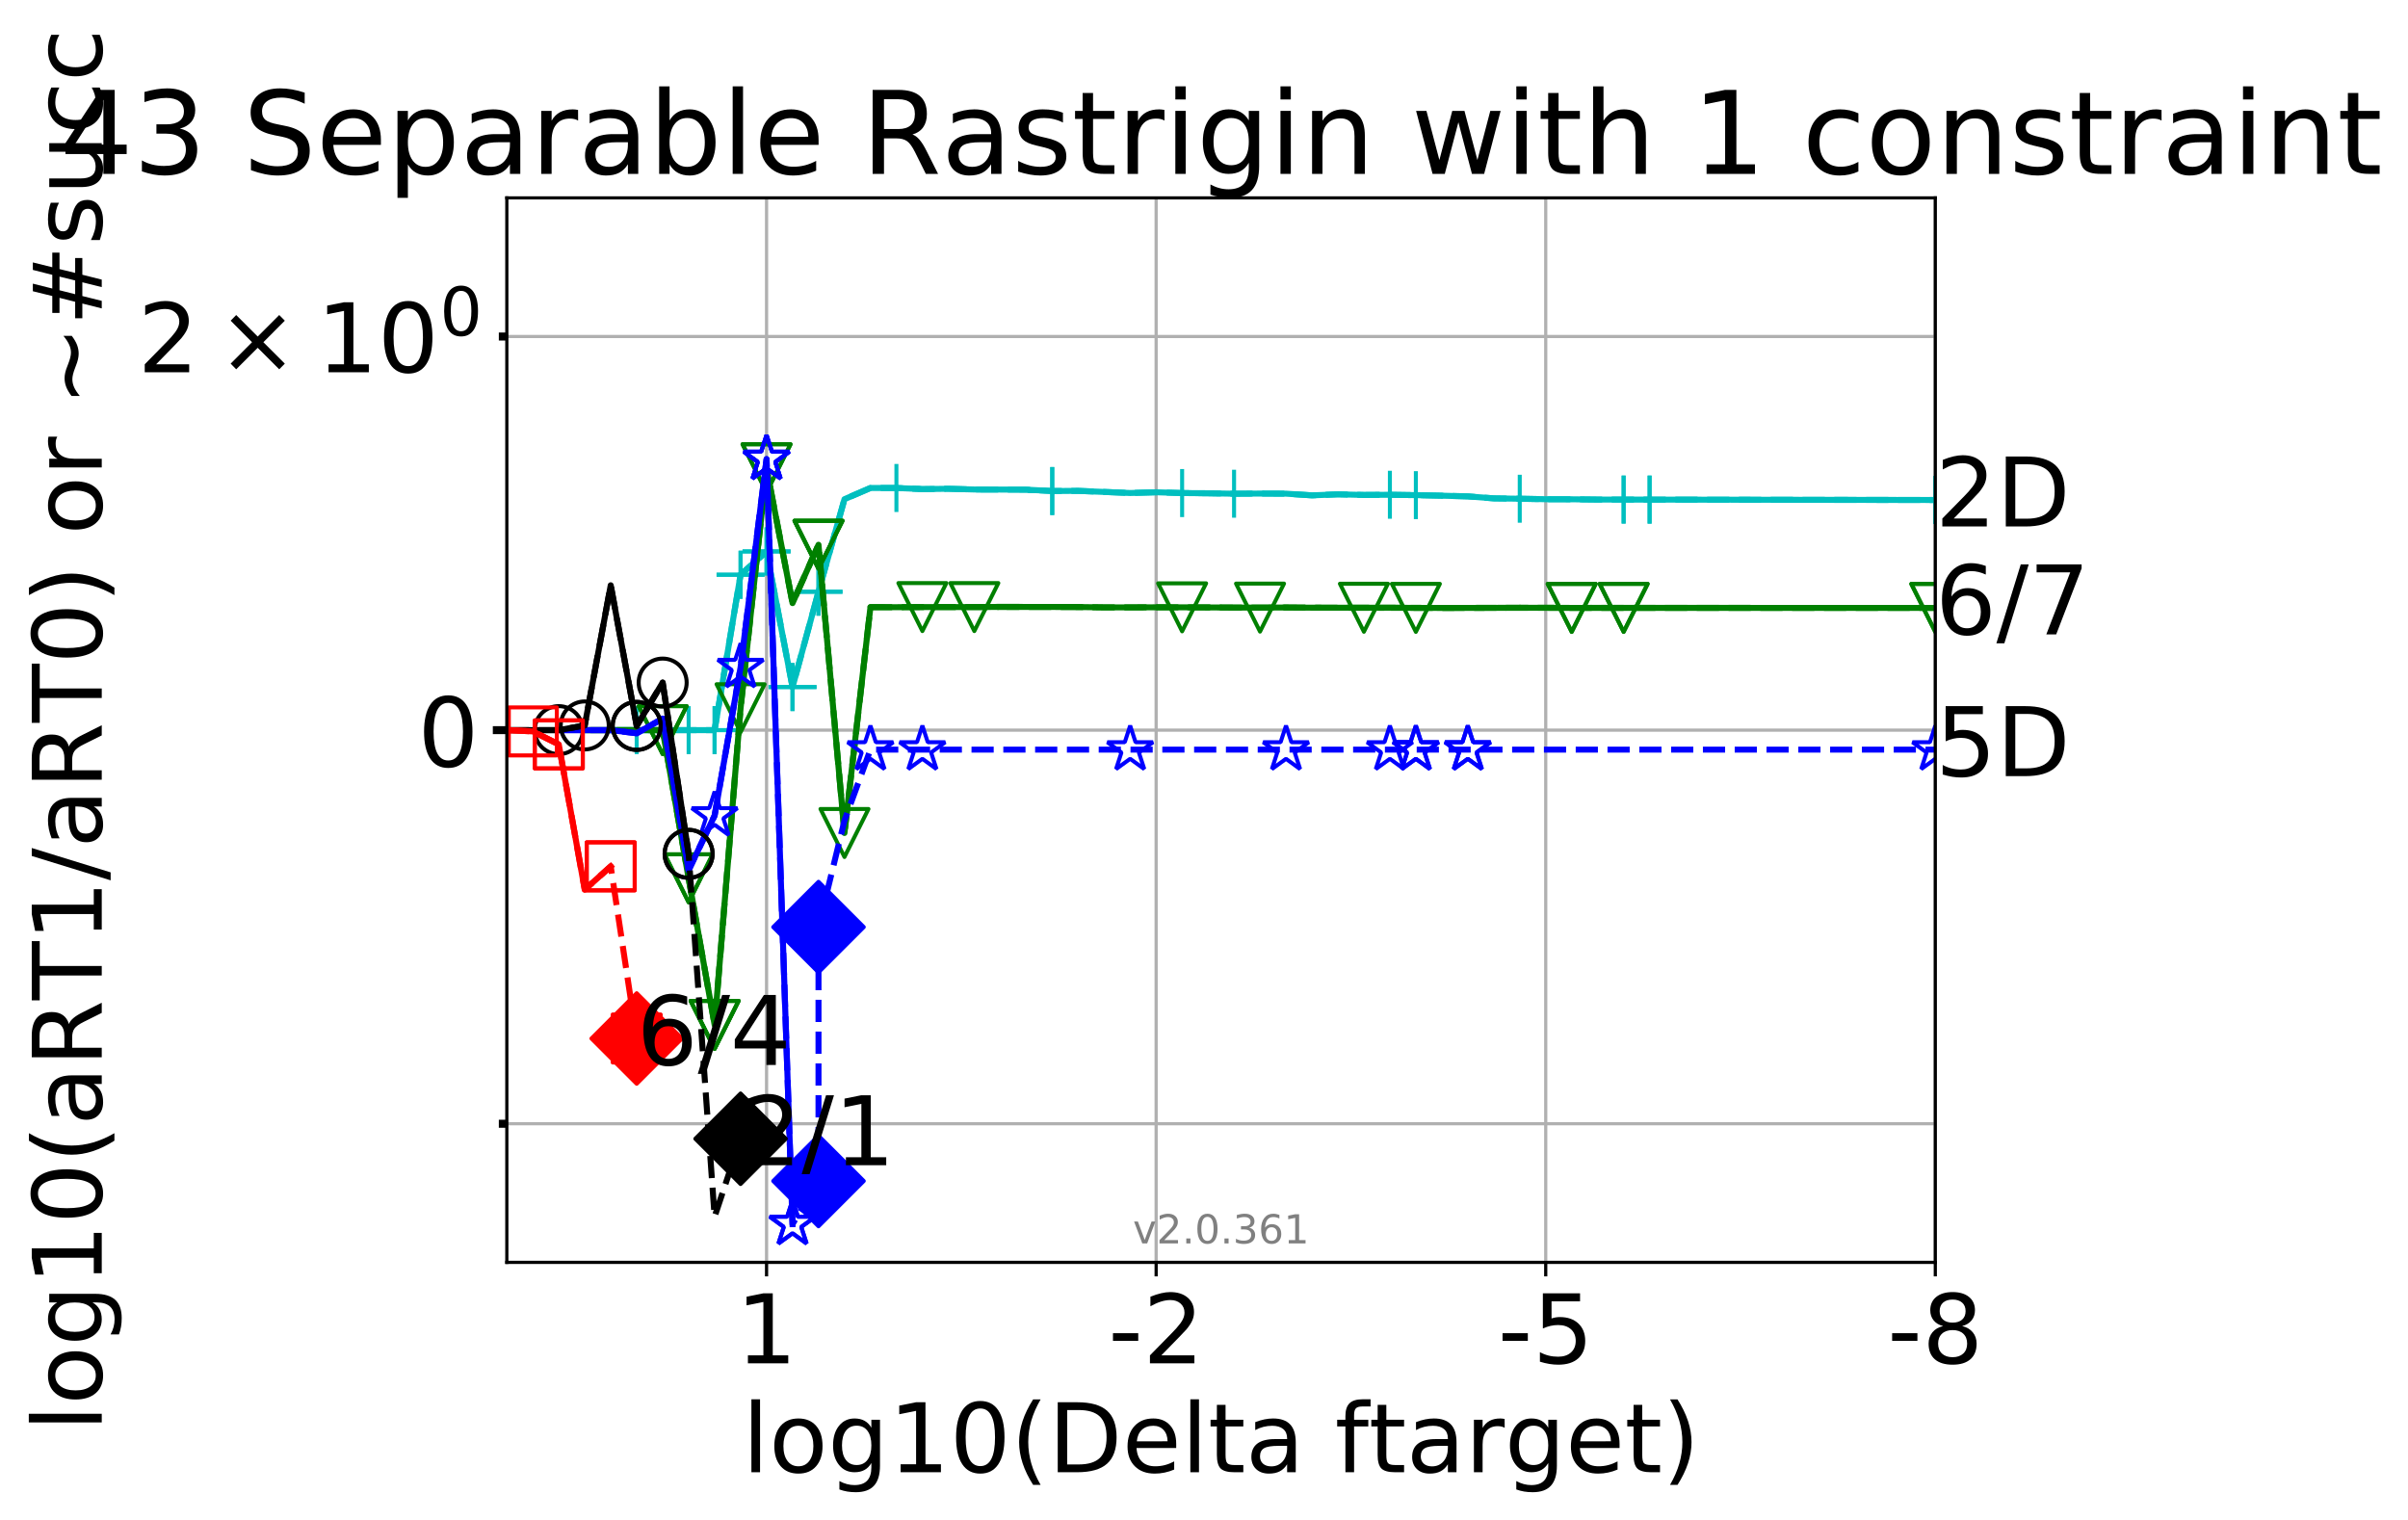 <?xml version="1.0" encoding="utf-8" standalone="no"?>
<!DOCTYPE svg PUBLIC "-//W3C//DTD SVG 1.1//EN"
  "http://www.w3.org/Graphics/SVG/1.1/DTD/svg11.dtd">
<!-- Created with matplotlib (http://matplotlib.org/) -->
<svg height="380pt" version="1.1" viewBox="0 0 602 380" width="602pt" xmlns="http://www.w3.org/2000/svg" xmlns:xlink="http://www.w3.org/1999/xlink">
 <defs>
  <style type="text/css">
*{stroke-linecap:butt;stroke-linejoin:round;}
  </style>
 </defs>
 <g id="figure_1">
  <g id="patch_1">
   <path d="M 0 380.235 
L 602.778 380.235 
L 602.778 0 
L 0 0 
z
" style="fill:#ffffff;"/>
  </g>
  <g id="axes_1">
   <g id="patch_2">
    <path d="M 126.707 315.58 
L 483.827 315.58 
L 483.827 49.468 
L 126.707 49.468 
z
" style="fill:#ffffff;"/>
   </g>
   <g id="matplotlib.axis_1">
    <g id="xtick_1">
     <g id="line2d_1">
      <path clip-path="url(#pdf2d9a108b)" d="M 483.827 315.58 
L 483.827 49.468 
" style="fill:none;stroke:#b0b0b0;stroke-linecap:square;stroke-width:0.8;"/>
     </g>
     <g id="line2d_2">
      <defs>
       <path d="M 0 0 
L 0 3.5 
" id="m55263e3aac" style="stroke:#000000;stroke-width:0.8;"/>
      </defs>
      <g>
       <use style="stroke:#000000;stroke-width:0.8;" x="483.827" xlink:href="#m55263e3aac" y="315.58"/>
      </g>
     </g>
     <g id="text_1">
      <!-- -8 -->
      <defs>
       <path d="M 4.891 31.391 
L 31.203 31.391 
L 31.203 23.391 
L 4.891 23.391 
z
" id="DejaVuSans-2d"/>
       <path d="M 31.781 34.625 
Q 24.75 34.625 20.719 30.859 
Q 16.703 27.094 16.703 20.516 
Q 16.703 13.922 20.719 10.156 
Q 24.75 6.391 31.781 6.391 
Q 38.812 6.391 42.859 10.172 
Q 46.922 13.969 46.922 20.516 
Q 46.922 27.094 42.891 30.859 
Q 38.875 34.625 31.781 34.625 
z
M 21.922 38.812 
Q 15.578 40.375 12.031 44.719 
Q 8.5 49.078 8.5 55.328 
Q 8.5 64.062 14.719 69.141 
Q 20.953 74.219 31.781 74.219 
Q 42.672 74.219 48.875 69.141 
Q 55.078 64.062 55.078 55.328 
Q 55.078 49.078 51.531 44.719 
Q 48 40.375 41.703 38.812 
Q 48.828 37.156 52.797 32.312 
Q 56.781 27.484 56.781 20.516 
Q 56.781 9.906 50.312 4.234 
Q 43.844 -1.422 31.781 -1.422 
Q 19.734 -1.422 13.25 4.234 
Q 6.781 9.906 6.781 20.516 
Q 6.781 27.484 10.781 32.312 
Q 14.797 37.156 21.922 38.812 
z
M 18.312 54.391 
Q 18.312 48.734 21.844 45.562 
Q 25.391 42.391 31.781 42.391 
Q 38.141 42.391 41.719 45.562 
Q 45.312 48.734 45.312 54.391 
Q 45.312 60.062 41.719 63.234 
Q 38.141 66.406 31.781 66.406 
Q 25.391 66.406 21.844 63.234 
Q 18.312 60.062 18.312 54.391 
z
" id="DejaVuSans-38"/>
      </defs>
      <g transform="translate(471.863 340.816)scale(0.24 -0.24)">
       <use xlink:href="#DejaVuSans-2d"/>
       <use x="36.084" xlink:href="#DejaVuSans-38"/>
      </g>
     </g>
    </g>
    <g id="xtick_2">
     <g id="line2d_3">
      <path clip-path="url(#pdf2d9a108b)" d="M 386.431 315.58 
L 386.431 49.468 
" style="fill:none;stroke:#b0b0b0;stroke-linecap:square;stroke-width:0.8;"/>
     </g>
     <g id="line2d_4">
      <g>
       <use style="stroke:#000000;stroke-width:0.8;" x="386.431" xlink:href="#m55263e3aac" y="315.58"/>
      </g>
     </g>
     <g id="text_2">
      <!-- -5 -->
      <defs>
       <path d="M 10.797 72.906 
L 49.516 72.906 
L 49.516 64.594 
L 19.828 64.594 
L 19.828 46.734 
Q 21.969 47.469 24.109 47.828 
Q 26.266 48.188 28.422 48.188 
Q 40.625 48.188 47.75 41.5 
Q 54.891 34.812 54.891 23.391 
Q 54.891 11.625 47.562 5.094 
Q 40.234 -1.422 26.906 -1.422 
Q 22.312 -1.422 17.547 -0.641 
Q 12.797 0.141 7.719 1.703 
L 7.719 11.625 
Q 12.109 9.234 16.797 8.062 
Q 21.484 6.891 26.703 6.891 
Q 35.156 6.891 40.078 11.328 
Q 45.016 15.766 45.016 23.391 
Q 45.016 31 40.078 35.438 
Q 35.156 39.891 26.703 39.891 
Q 22.75 39.891 18.812 39.016 
Q 14.891 38.141 10.797 36.281 
z
" id="DejaVuSans-35"/>
      </defs>
      <g transform="translate(374.467 340.816)scale(0.24 -0.24)">
       <use xlink:href="#DejaVuSans-2d"/>
       <use x="36.084" xlink:href="#DejaVuSans-35"/>
      </g>
     </g>
    </g>
    <g id="xtick_3">
     <g id="line2d_5">
      <path clip-path="url(#pdf2d9a108b)" d="M 289.035 315.58 
L 289.035 49.468 
" style="fill:none;stroke:#b0b0b0;stroke-linecap:square;stroke-width:0.8;"/>
     </g>
     <g id="line2d_6">
      <g>
       <use style="stroke:#000000;stroke-width:0.8;" x="289.035" xlink:href="#m55263e3aac" y="315.58"/>
      </g>
     </g>
     <g id="text_3">
      <!-- -2 -->
      <defs>
       <path d="M 19.188 8.297 
L 53.609 8.297 
L 53.609 0 
L 7.328 0 
L 7.328 8.297 
Q 12.938 14.109 22.625 23.891 
Q 32.328 33.688 34.812 36.531 
Q 39.547 41.844 41.422 45.531 
Q 43.312 49.219 43.312 52.781 
Q 43.312 58.594 39.234 62.25 
Q 35.156 65.922 28.609 65.922 
Q 23.969 65.922 18.812 64.312 
Q 13.672 62.703 7.812 59.422 
L 7.812 69.391 
Q 13.766 71.781 18.938 73 
Q 24.125 74.219 28.422 74.219 
Q 39.75 74.219 46.484 68.547 
Q 53.219 62.891 53.219 53.422 
Q 53.219 48.922 51.531 44.891 
Q 49.859 40.875 45.406 35.406 
Q 44.188 33.984 37.641 27.219 
Q 31.109 20.453 19.188 8.297 
z
" id="DejaVuSans-32"/>
      </defs>
      <g transform="translate(277.07 340.816)scale(0.24 -0.24)">
       <use xlink:href="#DejaVuSans-2d"/>
       <use x="36.084" xlink:href="#DejaVuSans-32"/>
      </g>
     </g>
    </g>
    <g id="xtick_4">
     <g id="line2d_7">
      <path clip-path="url(#pdf2d9a108b)" d="M 191.638 315.58 
L 191.638 49.468 
" style="fill:none;stroke:#b0b0b0;stroke-linecap:square;stroke-width:0.8;"/>
     </g>
     <g id="line2d_8">
      <g>
       <use style="stroke:#000000;stroke-width:0.8;" x="191.638" xlink:href="#m55263e3aac" y="315.58"/>
      </g>
     </g>
     <g id="text_4">
      <!-- 1 -->
      <defs>
       <path d="M 12.406 8.297 
L 28.516 8.297 
L 28.516 63.922 
L 10.984 60.406 
L 10.984 69.391 
L 28.422 72.906 
L 38.281 72.906 
L 38.281 8.297 
L 54.391 8.297 
L 54.391 0 
L 12.406 0 
z
" id="DejaVuSans-31"/>
      </defs>
      <g transform="translate(184.003 340.816)scale(0.24 -0.24)">
       <use xlink:href="#DejaVuSans-31"/>
      </g>
     </g>
    </g>
    <g id="text_5">
     <!-- log10(Delta ftarget) -->
     <defs>
      <path d="M 9.422 75.984 
L 18.406 75.984 
L 18.406 0 
L 9.422 0 
z
" id="DejaVuSans-6c"/>
      <path d="M 30.609 48.391 
Q 23.391 48.391 19.188 42.75 
Q 14.984 37.109 14.984 27.297 
Q 14.984 17.484 19.156 11.844 
Q 23.344 6.203 30.609 6.203 
Q 37.797 6.203 41.984 11.859 
Q 46.188 17.531 46.188 27.297 
Q 46.188 37.016 41.984 42.703 
Q 37.797 48.391 30.609 48.391 
z
M 30.609 56 
Q 42.328 56 49.016 48.375 
Q 55.719 40.766 55.719 27.297 
Q 55.719 13.875 49.016 6.219 
Q 42.328 -1.422 30.609 -1.422 
Q 18.844 -1.422 12.172 6.219 
Q 5.516 13.875 5.516 27.297 
Q 5.516 40.766 12.172 48.375 
Q 18.844 56 30.609 56 
z
" id="DejaVuSans-6f"/>
      <path d="M 45.406 27.984 
Q 45.406 37.75 41.375 43.109 
Q 37.359 48.484 30.078 48.484 
Q 22.859 48.484 18.828 43.109 
Q 14.797 37.75 14.797 27.984 
Q 14.797 18.266 18.828 12.891 
Q 22.859 7.516 30.078 7.516 
Q 37.359 7.516 41.375 12.891 
Q 45.406 18.266 45.406 27.984 
z
M 54.391 6.781 
Q 54.391 -7.172 48.188 -13.984 
Q 42 -20.797 29.203 -20.797 
Q 24.469 -20.797 20.266 -20.094 
Q 16.062 -19.391 12.109 -17.922 
L 12.109 -9.188 
Q 16.062 -11.328 19.922 -12.344 
Q 23.781 -13.375 27.781 -13.375 
Q 36.625 -13.375 41.016 -8.766 
Q 45.406 -4.156 45.406 5.172 
L 45.406 9.625 
Q 42.625 4.781 38.281 2.391 
Q 33.938 0 27.875 0 
Q 17.828 0 11.672 7.656 
Q 5.516 15.328 5.516 27.984 
Q 5.516 40.672 11.672 48.328 
Q 17.828 56 27.875 56 
Q 33.938 56 38.281 53.609 
Q 42.625 51.219 45.406 46.391 
L 45.406 54.688 
L 54.391 54.688 
z
" id="DejaVuSans-67"/>
      <path d="M 31.781 66.406 
Q 24.172 66.406 20.328 58.906 
Q 16.5 51.422 16.5 36.375 
Q 16.5 21.391 20.328 13.891 
Q 24.172 6.391 31.781 6.391 
Q 39.453 6.391 43.281 13.891 
Q 47.125 21.391 47.125 36.375 
Q 47.125 51.422 43.281 58.906 
Q 39.453 66.406 31.781 66.406 
z
M 31.781 74.219 
Q 44.047 74.219 50.516 64.516 
Q 56.984 54.828 56.984 36.375 
Q 56.984 17.969 50.516 8.266 
Q 44.047 -1.422 31.781 -1.422 
Q 19.531 -1.422 13.062 8.266 
Q 6.594 17.969 6.594 36.375 
Q 6.594 54.828 13.062 64.516 
Q 19.531 74.219 31.781 74.219 
z
" id="DejaVuSans-30"/>
      <path d="M 31 75.875 
Q 24.469 64.656 21.281 53.656 
Q 18.109 42.672 18.109 31.391 
Q 18.109 20.125 21.312 9.062 
Q 24.516 -2 31 -13.188 
L 23.188 -13.188 
Q 15.875 -1.703 12.234 9.375 
Q 8.594 20.453 8.594 31.391 
Q 8.594 42.281 12.203 53.312 
Q 15.828 64.359 23.188 75.875 
z
" id="DejaVuSans-28"/>
      <path d="M 19.672 64.797 
L 19.672 8.109 
L 31.594 8.109 
Q 46.688 8.109 53.688 14.938 
Q 60.688 21.781 60.688 36.531 
Q 60.688 51.172 53.688 57.984 
Q 46.688 64.797 31.594 64.797 
z
M 9.812 72.906 
L 30.078 72.906 
Q 51.266 72.906 61.172 64.094 
Q 71.094 55.281 71.094 36.531 
Q 71.094 17.672 61.125 8.828 
Q 51.172 0 30.078 0 
L 9.812 0 
z
" id="DejaVuSans-44"/>
      <path d="M 56.203 29.594 
L 56.203 25.203 
L 14.891 25.203 
Q 15.484 15.922 20.484 11.062 
Q 25.484 6.203 34.422 6.203 
Q 39.594 6.203 44.453 7.469 
Q 49.312 8.734 54.109 11.281 
L 54.109 2.781 
Q 49.266 0.734 44.188 -0.344 
Q 39.109 -1.422 33.891 -1.422 
Q 20.797 -1.422 13.156 6.188 
Q 5.516 13.812 5.516 26.812 
Q 5.516 40.234 12.766 48.109 
Q 20.016 56 32.328 56 
Q 43.359 56 49.781 48.891 
Q 56.203 41.797 56.203 29.594 
z
M 47.219 32.234 
Q 47.125 39.594 43.094 43.984 
Q 39.062 48.391 32.422 48.391 
Q 24.906 48.391 20.391 44.141 
Q 15.875 39.891 15.188 32.172 
z
" id="DejaVuSans-65"/>
      <path d="M 18.312 70.219 
L 18.312 54.688 
L 36.812 54.688 
L 36.812 47.703 
L 18.312 47.703 
L 18.312 18.016 
Q 18.312 11.328 20.141 9.422 
Q 21.969 7.516 27.594 7.516 
L 36.812 7.516 
L 36.812 0 
L 27.594 0 
Q 17.188 0 13.234 3.875 
Q 9.281 7.766 9.281 18.016 
L 9.281 47.703 
L 2.688 47.703 
L 2.688 54.688 
L 9.281 54.688 
L 9.281 70.219 
z
" id="DejaVuSans-74"/>
      <path d="M 34.281 27.484 
Q 23.391 27.484 19.188 25 
Q 14.984 22.516 14.984 16.5 
Q 14.984 11.719 18.141 8.906 
Q 21.297 6.109 26.703 6.109 
Q 34.188 6.109 38.703 11.406 
Q 43.219 16.703 43.219 25.484 
L 43.219 27.484 
z
M 52.203 31.203 
L 52.203 0 
L 43.219 0 
L 43.219 8.297 
Q 40.141 3.328 35.547 0.953 
Q 30.953 -1.422 24.312 -1.422 
Q 15.922 -1.422 10.953 3.297 
Q 6 8.016 6 15.922 
Q 6 25.141 12.172 29.828 
Q 18.359 34.516 30.609 34.516 
L 43.219 34.516 
L 43.219 35.406 
Q 43.219 41.609 39.141 45 
Q 35.062 48.391 27.688 48.391 
Q 23 48.391 18.547 47.266 
Q 14.109 46.141 10.016 43.891 
L 10.016 52.203 
Q 14.938 54.109 19.578 55.047 
Q 24.219 56 28.609 56 
Q 40.484 56 46.344 49.844 
Q 52.203 43.703 52.203 31.203 
z
" id="DejaVuSans-61"/>
      <path id="DejaVuSans-20"/>
      <path d="M 37.109 75.984 
L 37.109 68.5 
L 28.516 68.5 
Q 23.688 68.5 21.797 66.547 
Q 19.922 64.594 19.922 59.516 
L 19.922 54.688 
L 34.719 54.688 
L 34.719 47.703 
L 19.922 47.703 
L 19.922 0 
L 10.891 0 
L 10.891 47.703 
L 2.297 47.703 
L 2.297 54.688 
L 10.891 54.688 
L 10.891 58.5 
Q 10.891 67.625 15.141 71.797 
Q 19.391 75.984 28.609 75.984 
z
" id="DejaVuSans-66"/>
      <path d="M 41.109 46.297 
Q 39.594 47.172 37.812 47.578 
Q 36.031 48 33.891 48 
Q 26.266 48 22.188 43.047 
Q 18.109 38.094 18.109 28.812 
L 18.109 0 
L 9.078 0 
L 9.078 54.688 
L 18.109 54.688 
L 18.109 46.188 
Q 20.953 51.172 25.484 53.578 
Q 30.031 56 36.531 56 
Q 37.453 56 38.578 55.875 
Q 39.703 55.766 41.062 55.516 
z
" id="DejaVuSans-72"/>
      <path d="M 8.016 75.875 
L 15.828 75.875 
Q 23.141 64.359 26.781 53.312 
Q 30.422 42.281 30.422 31.391 
Q 30.422 20.453 26.781 9.375 
Q 23.141 -1.703 15.828 -13.188 
L 8.016 -13.188 
Q 14.5 -2 17.703 9.062 
Q 20.906 20.125 20.906 31.391 
Q 20.906 42.672 17.703 53.656 
Q 14.5 64.656 8.016 75.875 
z
" id="DejaVuSans-29"/>
     </defs>
     <g transform="translate(185.592 368.043)scale(0.24 -0.24)">
      <use xlink:href="#DejaVuSans-6c"/>
      <use x="27.783" xlink:href="#DejaVuSans-6f"/>
      <use x="88.965" xlink:href="#DejaVuSans-67"/>
      <use x="152.441" xlink:href="#DejaVuSans-31"/>
      <use x="216.064" xlink:href="#DejaVuSans-30"/>
      <use x="279.688" xlink:href="#DejaVuSans-28"/>
      <use x="318.701" xlink:href="#DejaVuSans-44"/>
      <use x="395.703" xlink:href="#DejaVuSans-65"/>
      <use x="457.227" xlink:href="#DejaVuSans-6c"/>
      <use x="485.01" xlink:href="#DejaVuSans-74"/>
      <use x="524.219" xlink:href="#DejaVuSans-61"/>
      <use x="585.498" xlink:href="#DejaVuSans-20"/>
      <use x="617.285" xlink:href="#DejaVuSans-66"/>
      <use x="652.475" xlink:href="#DejaVuSans-74"/>
      <use x="691.684" xlink:href="#DejaVuSans-61"/>
      <use x="752.963" xlink:href="#DejaVuSans-72"/>
      <use x="794.061" xlink:href="#DejaVuSans-67"/>
      <use x="857.537" xlink:href="#DejaVuSans-65"/>
      <use x="919.061" xlink:href="#DejaVuSans-74"/>
      <use x="958.27" xlink:href="#DejaVuSans-29"/>
     </g>
    </g>
   </g>
   <g id="matplotlib.axis_2">
    <g id="ytick_1">
     <g id="line2d_9">
      <path clip-path="url(#pdf2d9a108b)" d="M 126.707 182.524 
L 483.827 182.524 
" style="fill:none;stroke:#b0b0b0;stroke-linecap:square;stroke-width:0.8;"/>
     </g>
     <g id="line2d_10">
      <defs>
       <path d="M 0 0 
L -3.5 0 
" id="me6d4f11879" style="stroke:#000000;stroke-width:2;"/>
      </defs>
      <g>
       <use style="stroke:#000000;stroke-width:2;" x="126.707" xlink:href="#me6d4f11879" y="182.524"/>
      </g>
     </g>
     <g id="text_6">
      <!-- 0 -->
      <g transform="translate(104.438 191.642)scale(0.24 -0.24)">
       <use xlink:href="#DejaVuSans-30"/>
      </g>
     </g>
    </g>
    <g id="ytick_2">
     <g id="line2d_11">
      <path clip-path="url(#pdf2d9a108b)" d="M 126.707 280.922 
L 483.827 280.922 
" style="fill:none;stroke:#b0b0b0;stroke-linecap:square;stroke-width:0.8;"/>
     </g>
     <g id="line2d_12">
      <defs>
       <path d="M 0 0 
L -2 0 
" id="meb1716fc1d" style="stroke:#000000;stroke-width:2;"/>
      </defs>
      <g>
       <use style="stroke:#000000;stroke-width:2;" x="126.707" xlink:href="#meb1716fc1d" y="280.922"/>
      </g>
     </g>
    </g>
    <g id="ytick_3">
     <g id="line2d_13">
      <path clip-path="url(#pdf2d9a108b)" d="M 126.707 84.125 
L 483.827 84.125 
" style="fill:none;stroke:#b0b0b0;stroke-linecap:square;stroke-width:0.8;"/>
     </g>
     <g id="line2d_14">
      <g>
       <use style="stroke:#000000;stroke-width:2;" x="126.707" xlink:href="#meb1716fc1d" y="84.125"/>
      </g>
     </g>
     <g id="text_7">
      <!-- $\mathdefault{2\times10^{0}}$ -->
      <defs>
       <path d="M 70.125 53.719 
L 47.797 31.297 
L 70.125 8.984 
L 64.312 3.078 
L 41.891 25.484 
L 19.484 3.078 
L 13.719 8.984 
L 35.984 31.297 
L 13.719 53.719 
L 19.484 59.625 
L 41.891 37.203 
L 64.312 59.625 
z
" id="DejaVuSans-d7"/>
      </defs>
      <g transform="translate(34.428 93.244)scale(0.24 -0.24)">
       <use transform="translate(0 0.766)" xlink:href="#DejaVuSans-32"/>
       <use transform="translate(83.105 0.766)" xlink:href="#DejaVuSans-d7"/>
       <use transform="translate(186.377 0.766)" xlink:href="#DejaVuSans-31"/>
       <use transform="translate(250 0.766)" xlink:href="#DejaVuSans-30"/>
       <use transform="translate(314.58 39.047)scale(0.7)" xlink:href="#DejaVuSans-30"/>
      </g>
     </g>
    </g>
    <g id="text_8">
     <!-- log10(aRT1/aRT0) or ~#succ -->
     <defs>
      <path d="M 44.391 34.188 
Q 47.562 33.109 50.562 29.594 
Q 53.562 26.078 56.594 19.922 
L 66.609 0 
L 56 0 
L 46.688 18.703 
Q 43.062 26.031 39.672 28.422 
Q 36.281 30.812 30.422 30.812 
L 19.672 30.812 
L 19.672 0 
L 9.812 0 
L 9.812 72.906 
L 32.078 72.906 
Q 44.578 72.906 50.734 67.672 
Q 56.891 62.453 56.891 51.906 
Q 56.891 45.016 53.688 40.469 
Q 50.484 35.938 44.391 34.188 
z
M 19.672 64.797 
L 19.672 38.922 
L 32.078 38.922 
Q 39.203 38.922 42.844 42.219 
Q 46.484 45.516 46.484 51.906 
Q 46.484 58.297 42.844 61.547 
Q 39.203 64.797 32.078 64.797 
z
" id="DejaVuSans-52"/>
      <path d="M -0.297 72.906 
L 61.375 72.906 
L 61.375 64.594 
L 35.5 64.594 
L 35.5 0 
L 25.594 0 
L 25.594 64.594 
L -0.297 64.594 
z
" id="DejaVuSans-54"/>
      <path d="M 25.391 72.906 
L 33.688 72.906 
L 8.297 -9.281 
L 0 -9.281 
z
" id="DejaVuSans-2f"/>
      <path d="M 73.188 39.891 
L 73.188 31.203 
Q 68.062 27.344 63.688 25.688 
Q 59.328 24.031 54.594 24.031 
Q 49.219 24.031 42.094 26.906 
Q 41.547 27.094 41.312 27.203 
Q 40.969 27.344 40.234 27.594 
Q 32.672 30.609 28.078 30.609 
Q 23.781 30.609 19.578 28.734 
Q 15.375 26.859 10.594 22.797 
L 10.594 31.5 
Q 15.719 35.359 20.094 37.031 
Q 24.469 38.719 29.203 38.719 
Q 34.578 38.719 41.75 35.797 
Q 42.234 35.594 42.484 35.5 
Q 42.875 35.359 43.562 35.109 
Q 51.125 32.078 55.719 32.078 
Q 59.906 32.078 64.031 33.938 
Q 68.172 35.797 73.188 39.891 
z
" id="DejaVuSans-7e"/>
      <path d="M 51.125 44 
L 36.922 44 
L 32.812 27.688 
L 47.125 27.688 
z
M 43.797 71.781 
L 38.719 51.516 
L 52.984 51.516 
L 58.109 71.781 
L 65.922 71.781 
L 60.891 51.516 
L 76.125 51.516 
L 76.125 44 
L 58.984 44 
L 54.984 27.688 
L 70.516 27.688 
L 70.516 20.219 
L 53.078 20.219 
L 48 0 
L 40.188 0 
L 45.219 20.219 
L 30.906 20.219 
L 25.875 0 
L 18.016 0 
L 23.094 20.219 
L 7.719 20.219 
L 7.719 27.688 
L 24.906 27.688 
L 29 44 
L 13.281 44 
L 13.281 51.516 
L 30.906 51.516 
L 35.891 71.781 
z
" id="DejaVuSans-23"/>
      <path d="M 44.281 53.078 
L 44.281 44.578 
Q 40.484 46.531 36.375 47.5 
Q 32.281 48.484 27.875 48.484 
Q 21.188 48.484 17.844 46.438 
Q 14.5 44.391 14.5 40.281 
Q 14.5 37.156 16.891 35.375 
Q 19.281 33.594 26.516 31.984 
L 29.594 31.297 
Q 39.156 29.25 43.188 25.516 
Q 47.219 21.781 47.219 15.094 
Q 47.219 7.469 41.188 3.016 
Q 35.156 -1.422 24.609 -1.422 
Q 20.219 -1.422 15.453 -0.562 
Q 10.688 0.297 5.422 2 
L 5.422 11.281 
Q 10.406 8.688 15.234 7.391 
Q 20.062 6.109 24.812 6.109 
Q 31.156 6.109 34.562 8.281 
Q 37.984 10.453 37.984 14.406 
Q 37.984 18.062 35.516 20.016 
Q 33.062 21.969 24.703 23.781 
L 21.578 24.516 
Q 13.234 26.266 9.516 29.906 
Q 5.812 33.547 5.812 39.891 
Q 5.812 47.609 11.281 51.797 
Q 16.75 56 26.812 56 
Q 31.781 56 36.172 55.266 
Q 40.578 54.547 44.281 53.078 
z
" id="DejaVuSans-73"/>
      <path d="M 8.5 21.578 
L 8.5 54.688 
L 17.484 54.688 
L 17.484 21.922 
Q 17.484 14.156 20.5 10.266 
Q 23.531 6.391 29.594 6.391 
Q 36.859 6.391 41.078 11.031 
Q 45.312 15.672 45.312 23.688 
L 45.312 54.688 
L 54.297 54.688 
L 54.297 0 
L 45.312 0 
L 45.312 8.406 
Q 42.047 3.422 37.719 1 
Q 33.406 -1.422 27.688 -1.422 
Q 18.266 -1.422 13.375 4.438 
Q 8.5 10.297 8.5 21.578 
z
M 31.109 56 
z
" id="DejaVuSans-75"/>
      <path d="M 48.781 52.594 
L 48.781 44.188 
Q 44.969 46.297 41.141 47.344 
Q 37.312 48.391 33.406 48.391 
Q 24.656 48.391 19.812 42.844 
Q 14.984 37.312 14.984 27.297 
Q 14.984 17.281 19.812 11.734 
Q 24.656 6.203 33.406 6.203 
Q 37.312 6.203 41.141 7.25 
Q 44.969 8.297 48.781 10.406 
L 48.781 2.094 
Q 45.016 0.344 40.984 -0.531 
Q 36.969 -1.422 32.422 -1.422 
Q 20.062 -1.422 12.781 6.344 
Q 5.516 14.109 5.516 27.297 
Q 5.516 40.672 12.859 48.328 
Q 20.219 56 33.016 56 
Q 37.156 56 41.109 55.141 
Q 45.062 54.297 48.781 52.594 
z
" id="DejaVuSans-63"/>
     </defs>
     <g transform="translate(25.436 357.848)rotate(-90)scale(0.24 -0.24)">
      <use xlink:href="#DejaVuSans-6c"/>
      <use x="27.783" xlink:href="#DejaVuSans-6f"/>
      <use x="88.965" xlink:href="#DejaVuSans-67"/>
      <use x="152.441" xlink:href="#DejaVuSans-31"/>
      <use x="216.064" xlink:href="#DejaVuSans-30"/>
      <use x="279.688" xlink:href="#DejaVuSans-28"/>
      <use x="318.701" xlink:href="#DejaVuSans-61"/>
      <use x="379.98" xlink:href="#DejaVuSans-52"/>
      <use x="449.354" xlink:href="#DejaVuSans-54"/>
      <use x="510.438" xlink:href="#DejaVuSans-31"/>
      <use x="574.061" xlink:href="#DejaVuSans-2f"/>
      <use x="607.752" xlink:href="#DejaVuSans-61"/>
      <use x="669.031" xlink:href="#DejaVuSans-52"/>
      <use x="738.404" xlink:href="#DejaVuSans-54"/>
      <use x="799.488" xlink:href="#DejaVuSans-30"/>
      <use x="863.111" xlink:href="#DejaVuSans-29"/>
      <use x="902.125" xlink:href="#DejaVuSans-20"/>
      <use x="933.912" xlink:href="#DejaVuSans-6f"/>
      <use x="995.094" xlink:href="#DejaVuSans-72"/>
      <use x="1036.207" xlink:href="#DejaVuSans-20"/>
      <use x="1067.994" xlink:href="#DejaVuSans-7e"/>
      <use x="1151.783" xlink:href="#DejaVuSans-23"/>
      <use x="1235.572" xlink:href="#DejaVuSans-73"/>
      <use x="1287.672" xlink:href="#DejaVuSans-75"/>
      <use x="1351.051" xlink:href="#DejaVuSans-63"/>
      <use x="1406.031" xlink:href="#DejaVuSans-63"/>
     </g>
    </g>
   </g>
   <g id="line2d_15">
    <path clip-path="url(#pdf2d9a108b)" d="M 152.68 182.524 
L 159.173 182.524 
L 165.666 182.524 
L 172.159 182.524 
L 178.652 182.524 
L 185.145 143.681 
L 191.638 137.853 
L 198.131 171.755 
L 204.625 147.927 
L 211.118 124.794 
L 217.611 121.991 
L 224.104 121.987 
L 230.597 122.275 
L 237.09 122.186 
L 243.583 122.366 
L 256.569 122.409 
L 263.062 122.749 
L 269.555 122.711 
L 276.049 122.979 
L 282.542 123.244 
L 289.035 123.062 
L 295.528 123.255 
L 302.021 123.316 
L 308.514 123.424 
L 315.007 123.385 
L 321.5 123.412 
L 327.993 123.834 
L 334.486 123.576 
L 340.979 123.73 
L 347.473 123.685 
L 353.966 123.78 
L 360.459 123.917 
L 366.952 124.088 
L 373.445 124.587 
L 379.938 124.675 
L 386.431 124.798 
L 392.924 124.815 
L 399.417 124.886 
L 405.91 124.891 
L 412.404 124.897 
L 483.827 124.991 
" style="fill:none;stroke:#00bfbf;stroke-dasharray:5.55,2.4;stroke-dashoffset:0;stroke-width:1.5;"/>
   </g>
   <g id="line2d_16">
    <defs>
     <path d="M -6 0 
L 6 0 
M 0 6 
L 0 -6 
" id="m6ae98a8d31" style="stroke:#00bfbf;"/>
    </defs>
    <g clip-path="url(#pdf2d9a108b)">
     <use style="fill:none;stroke:#00bfbf;" x="172.159" xlink:href="#m6ae98a8d31" y="182.524"/>
     <use style="fill:none;stroke:#00bfbf;" x="178.652" xlink:href="#m6ae98a8d31" y="182.524"/>
     <use style="fill:none;stroke:#00bfbf;" x="185.145" xlink:href="#m6ae98a8d31" y="143.681"/>
     <use style="fill:none;stroke:#00bfbf;" x="191.638" xlink:href="#m6ae98a8d31" y="137.853"/>
     <use style="fill:none;stroke:#00bfbf;" x="198.131" xlink:href="#m6ae98a8d31" y="171.755"/>
     <use style="fill:none;stroke:#00bfbf;" x="204.625" xlink:href="#m6ae98a8d31" y="147.927"/>
     <use style="fill:none;stroke:#00bfbf;" x="263.062" xlink:href="#m6ae98a8d31" y="122.749"/>
     <use style="fill:none;stroke:#00bfbf;" x="295.528" xlink:href="#m6ae98a8d31" y="123.255"/>
     <use style="fill:none;stroke:#00bfbf;" x="347.473" xlink:href="#m6ae98a8d31" y="123.685"/>
     <use style="fill:none;stroke:#00bfbf;" x="379.938" xlink:href="#m6ae98a8d31" y="124.675"/>
     <use style="fill:none;stroke:#00bfbf;" x="405.91" xlink:href="#m6ae98a8d31" y="124.891"/>
     <use style="fill:none;stroke:#00bfbf;" x="412.404" xlink:href="#m6ae98a8d31" y="124.897"/>
     <use style="fill:none;stroke:#00bfbf;" x="483.827" xlink:href="#m6ae98a8d31" y="124.991"/>
    </g>
   </g>
   <g id="line2d_17"/>
   <g id="line2d_18">
    <path clip-path="url(#pdf2d9a108b)" d="M 152.68 182.524 
L 159.173 182.524 
L 165.666 182.524 
L 172.159 182.524 
L 178.652 182.524 
L 185.145 143.681 
L 191.638 137.853 
L 198.131 171.755 
L 204.625 147.927 
L 211.118 124.794 
L 217.611 121.991 
L 224.104 121.987 
L 230.597 122.275 
L 237.09 122.186 
L 243.583 122.366 
L 256.569 122.409 
L 263.062 122.749 
L 269.555 122.711 
L 276.049 122.979 
L 282.542 123.244 
L 289.035 123.062 
L 295.528 123.255 
L 302.021 123.316 
L 308.514 123.424 
L 315.007 123.385 
L 321.5 123.412 
L 327.993 123.834 
L 334.486 123.576 
L 340.979 123.73 
L 347.473 123.685 
L 353.966 123.78 
L 360.459 123.917 
L 366.952 124.088 
L 373.445 124.587 
L 379.938 124.675 
L 386.431 124.798 
L 392.924 124.815 
L 399.417 124.886 
L 405.91 124.891 
L 412.404 124.897 
L 483.827 124.991 
" style="fill:none;stroke:#00bfbf;stroke-linecap:square;stroke-width:1.5;"/>
   </g>
   <g id="line2d_19">
    <g clip-path="url(#pdf2d9a108b)">
     <use style="fill:none;stroke:#00bfbf;" x="159.173" xlink:href="#m6ae98a8d31" y="182.524"/>
     <use style="fill:none;stroke:#00bfbf;" x="178.652" xlink:href="#m6ae98a8d31" y="182.524"/>
     <use style="fill:none;stroke:#00bfbf;" x="185.145" xlink:href="#m6ae98a8d31" y="143.681"/>
     <use style="fill:none;stroke:#00bfbf;" x="191.638" xlink:href="#m6ae98a8d31" y="137.853"/>
     <use style="fill:none;stroke:#00bfbf;" x="198.131" xlink:href="#m6ae98a8d31" y="171.755"/>
     <use style="fill:none;stroke:#00bfbf;" x="204.625" xlink:href="#m6ae98a8d31" y="147.927"/>
     <use style="fill:none;stroke:#00bfbf;" x="224.104" xlink:href="#m6ae98a8d31" y="121.987"/>
     <use style="fill:none;stroke:#00bfbf;" x="263.062" xlink:href="#m6ae98a8d31" y="122.749"/>
     <use style="fill:none;stroke:#00bfbf;" x="308.514" xlink:href="#m6ae98a8d31" y="123.424"/>
     <use style="fill:none;stroke:#00bfbf;" x="353.966" xlink:href="#m6ae98a8d31" y="123.78"/>
     <use style="fill:none;stroke:#00bfbf;" x="405.91" xlink:href="#m6ae98a8d31" y="124.891"/>
     <use style="fill:none;stroke:#00bfbf;" x="412.404" xlink:href="#m6ae98a8d31" y="124.897"/>
     <use style="fill:none;stroke:#00bfbf;" x="483.827" xlink:href="#m6ae98a8d31" y="124.991"/>
    </g>
   </g>
   <g id="line2d_20">
    <path clip-path="url(#pdf2d9a108b)" d="M 146.187 182.524 
L 152.68 182.524 
L 159.173 182.524 
L 165.666 182.524 
L 172.159 219.577 
L 178.652 256.205 
L 185.145 177.051 
L 191.638 117.057 
L 198.131 150.77 
L 204.625 136.188 
L 211.118 208.239 
L 217.611 151.786 
L 224.104 151.789 
L 230.597 151.762 
L 237.09 151.762 
L 243.583 151.764 
L 250.076 151.714 
L 256.569 151.725 
L 263.062 151.73 
L 269.555 151.751 
L 276.049 151.84 
L 282.542 151.843 
L 289.035 151.816 
L 295.528 151.825 
L 302.021 151.848 
L 308.514 151.886 
L 315.007 151.894 
L 321.5 151.863 
L 327.993 151.913 
L 340.979 151.931 
L 347.473 151.924 
L 353.966 151.961 
L 360.459 151.977 
L 366.952 151.97 
L 379.938 151.932 
L 386.431 151.939 
L 392.924 151.966 
L 405.91 151.96 
L 483.827 151.97 
" style="fill:none;stroke:#008000;stroke-dasharray:5.55,2.4;stroke-dashoffset:0;stroke-width:1.5;"/>
   </g>
   <g id="line2d_21">
    <defs>
     <path d="M -0 6 
L 6 -6 
L -6 -6 
z
" id="m4329e3b157" style="stroke:#008000;stroke-linejoin:miter;"/>
    </defs>
    <g clip-path="url(#pdf2d9a108b)">
     <use style="fill:none;stroke:#008000;stroke-linejoin:miter;" x="165.666" xlink:href="#m4329e3b157" y="182.524"/>
     <use style="fill:none;stroke:#008000;stroke-linejoin:miter;" x="172.159" xlink:href="#m4329e3b157" y="219.577"/>
     <use style="fill:none;stroke:#008000;stroke-linejoin:miter;" x="178.652" xlink:href="#m4329e3b157" y="256.205"/>
     <use style="fill:none;stroke:#008000;stroke-linejoin:miter;" x="178.652" xlink:href="#m4329e3b157" y="256.205"/>
     <use style="fill:none;stroke:#008000;stroke-linejoin:miter;" x="191.638" xlink:href="#m4329e3b157" y="117.057"/>
     <use style="fill:none;stroke:#008000;stroke-linejoin:miter;" x="204.625" xlink:href="#m4329e3b157" y="136.188"/>
     <use style="fill:none;stroke:#008000;stroke-linejoin:miter;" x="204.625" xlink:href="#m4329e3b157" y="136.188"/>
     <use style="fill:none;stroke:#008000;stroke-linejoin:miter;" x="230.597" xlink:href="#m4329e3b157" y="151.762"/>
     <use style="fill:none;stroke:#008000;stroke-linejoin:miter;" x="295.528" xlink:href="#m4329e3b157" y="151.825"/>
     <use style="fill:none;stroke:#008000;stroke-linejoin:miter;" x="340.979" xlink:href="#m4329e3b157" y="151.931"/>
     <use style="fill:none;stroke:#008000;stroke-linejoin:miter;" x="392.924" xlink:href="#m4329e3b157" y="151.966"/>
     <use style="fill:none;stroke:#008000;stroke-linejoin:miter;" x="405.91" xlink:href="#m4329e3b157" y="151.96"/>
     <use style="fill:none;stroke:#008000;stroke-linejoin:miter;" x="483.827" xlink:href="#m4329e3b157" y="151.97"/>
    </g>
   </g>
   <g id="line2d_22"/>
   <g id="line2d_23">
    <path clip-path="url(#pdf2d9a108b)" d="M 146.187 182.524 
L 152.68 182.524 
L 159.173 182.524 
L 165.666 182.524 
L 172.159 219.577 
L 178.652 256.205 
L 185.145 177.051 
L 191.638 117.057 
L 198.131 150.77 
L 204.625 136.188 
L 211.118 208.239 
L 217.611 151.786 
L 224.104 151.789 
L 230.597 151.762 
L 237.09 151.762 
L 243.583 151.764 
L 250.076 151.714 
L 256.569 151.725 
L 263.062 151.73 
L 269.555 151.751 
L 276.049 151.84 
L 282.542 151.843 
L 289.035 151.816 
L 295.528 151.825 
L 302.021 151.848 
L 308.514 151.886 
L 315.007 151.894 
L 321.5 151.863 
L 327.993 151.913 
L 340.979 151.931 
L 347.473 151.924 
L 353.966 151.961 
L 360.459 151.977 
L 366.952 151.97 
L 379.938 151.932 
L 386.431 151.939 
L 392.924 151.966 
L 405.91 151.96 
L 483.827 151.97 
" style="fill:none;stroke:#008000;stroke-linecap:square;stroke-width:1.5;"/>
   </g>
   <g id="line2d_24">
    <g clip-path="url(#pdf2d9a108b)">
     <use style="fill:none;stroke:#008000;stroke-linejoin:miter;" x="165.666" xlink:href="#m4329e3b157" y="182.524"/>
     <use style="fill:none;stroke:#008000;stroke-linejoin:miter;" x="172.159" xlink:href="#m4329e3b157" y="219.577"/>
     <use style="fill:none;stroke:#008000;stroke-linejoin:miter;" x="178.652" xlink:href="#m4329e3b157" y="256.205"/>
     <use style="fill:none;stroke:#008000;stroke-linejoin:miter;" x="185.145" xlink:href="#m4329e3b157" y="177.051"/>
     <use style="fill:none;stroke:#008000;stroke-linejoin:miter;" x="191.638" xlink:href="#m4329e3b157" y="117.057"/>
     <use style="fill:none;stroke:#008000;stroke-linejoin:miter;" x="204.625" xlink:href="#m4329e3b157" y="136.188"/>
     <use style="fill:none;stroke:#008000;stroke-linejoin:miter;" x="211.118" xlink:href="#m4329e3b157" y="208.239"/>
     <use style="fill:none;stroke:#008000;stroke-linejoin:miter;" x="243.583" xlink:href="#m4329e3b157" y="151.764"/>
     <use style="fill:none;stroke:#008000;stroke-linejoin:miter;" x="315.007" xlink:href="#m4329e3b157" y="151.894"/>
     <use style="fill:none;stroke:#008000;stroke-linejoin:miter;" x="353.966" xlink:href="#m4329e3b157" y="151.961"/>
     <use style="fill:none;stroke:#008000;stroke-linejoin:miter;" x="392.924" xlink:href="#m4329e3b157" y="151.966"/>
     <use style="fill:none;stroke:#008000;stroke-linejoin:miter;" x="405.91" xlink:href="#m4329e3b157" y="151.96"/>
     <use style="fill:none;stroke:#008000;stroke-linejoin:miter;" x="483.827" xlink:href="#m4329e3b157" y="151.97"/>
    </g>
   </g>
   <g id="line2d_25">
    <path clip-path="url(#pdf2d9a108b)" d="M 139.694 182.524 
L 146.187 182.524 
L 152.68 182.524 
L 159.173 183.307 
L 165.666 179.639 
L 172.159 217.544 
L 178.652 203.888 
L 185.145 166.808 
L 191.638 114.775 
L 198.131 306.018 
L 204.625 295.239 
" style="fill:none;stroke:#0000ff;stroke-dasharray:5.55,2.4;stroke-dashoffset:0;stroke-width:1.5;"/>
   </g>
   <g id="line2d_26">
    <defs>
     <path d="M 0 -6 
L -1.347 -1.854 
L -5.706 -1.854 
L -2.18 0.708 
L -3.527 4.854 
L -0 2.292 
L 3.527 4.854 
L 2.18 0.708 
L 5.706 -1.854 
L 1.347 -1.854 
z
" id="m21710be315" style="stroke:#0000ff;stroke-linejoin:bevel;"/>
    </defs>
    <g clip-path="url(#pdf2d9a108b)">
     <use style="fill:none;stroke:#0000ff;stroke-linejoin:bevel;" x="185.145" xlink:href="#m21710be315" y="166.808"/>
     <use style="fill:none;stroke:#0000ff;stroke-linejoin:bevel;" x="191.638" xlink:href="#m21710be315" y="114.775"/>
     <use style="fill:none;stroke:#0000ff;stroke-linejoin:bevel;" x="198.131" xlink:href="#m21710be315" y="306.018"/>
     <use style="fill:none;stroke:#0000ff;stroke-linejoin:bevel;" x="204.625" xlink:href="#m21710be315" y="295.239"/>
    </g>
   </g>
   <g id="line2d_27"/>
   <g id="line2d_28">
    <path clip-path="url(#pdf2d9a108b)" d="M 139.694 182.524 
L 146.187 182.524 
L 152.68 182.524 
L 159.173 183.307 
L 165.666 179.639 
L 172.159 217.544 
L 178.652 203.888 
L 185.145 166.808 
L 191.638 114.775 
L 198.131 306.018 
" style="fill:none;stroke:#0000ff;stroke-linecap:square;stroke-width:1.5;"/>
   </g>
   <g id="line2d_29">
    <g clip-path="url(#pdf2d9a108b)">
     <use style="fill:none;stroke:#0000ff;stroke-linejoin:bevel;" x="178.652" xlink:href="#m21710be315" y="203.888"/>
     <use style="fill:none;stroke:#0000ff;stroke-linejoin:bevel;" x="191.638" xlink:href="#m21710be315" y="114.775"/>
     <use style="fill:none;stroke:#0000ff;stroke-linejoin:bevel;" x="191.638" xlink:href="#m21710be315" y="114.775"/>
     <use style="fill:none;stroke:#0000ff;stroke-linejoin:bevel;" x="198.131" xlink:href="#m21710be315" y="306.018"/>
    </g>
   </g>
   <g id="line2d_30">
    <path clip-path="url(#pdf2d9a108b)" d="M 126.707 182.524 
L 133.201 182.524 
L 139.694 182.524 
L 146.187 181.351 
L 152.68 146.313 
L 159.173 181.461 
L 165.666 170.638 
L 172.159 213.454 
L 178.652 304.163 
L 185.145 284.673 
" style="fill:none;stroke:#000000;stroke-dasharray:5.55,2.4;stroke-dashoffset:0;stroke-width:1.5;"/>
   </g>
   <g id="line2d_31">
    <defs>
     <path d="M 0 6 
C 1.591 6 3.117 5.368 4.243 4.243 
C 5.368 3.117 6 1.591 6 0 
C 6 -1.591 5.368 -3.117 4.243 -4.243 
C 3.117 -5.368 1.591 -6 0 -6 
C -1.591 -6 -3.117 -5.368 -4.243 -4.243 
C -5.368 -3.117 -6 -1.591 -6 0 
C -6 1.591 -5.368 3.117 -4.243 4.243 
C -3.117 5.368 -1.591 6 0 6 
z
" id="m42c09a12c6" style="stroke:#000000;"/>
    </defs>
    <g clip-path="url(#pdf2d9a108b)">
     <use style="fill:none;stroke:#000000;" x="139.694" xlink:href="#m42c09a12c6" y="182.524"/>
     <use style="fill:none;stroke:#000000;" x="159.173" xlink:href="#m42c09a12c6" y="181.461"/>
     <use style="fill:none;stroke:#000000;" x="172.159" xlink:href="#m42c09a12c6" y="213.454"/>
     <use style="fill:none;stroke:#000000;" x="185.145" xlink:href="#m42c09a12c6" y="284.673"/>
    </g>
   </g>
   <g id="line2d_32"/>
   <g id="line2d_33">
    <path clip-path="url(#pdf2d9a108b)" d="M 126.707 182.524 
L 133.201 182.524 
L 139.694 182.524 
L 146.187 181.351 
L 152.68 146.313 
L 159.173 181.461 
L 165.666 170.638 
L 172.159 213.454 
" style="fill:none;stroke:#000000;stroke-linecap:square;stroke-width:1.5;"/>
   </g>
   <g id="line2d_34">
    <g clip-path="url(#pdf2d9a108b)">
     <use style="fill:none;stroke:#000000;" x="146.187" xlink:href="#m42c09a12c6" y="181.351"/>
     <use style="fill:none;stroke:#000000;" x="159.173" xlink:href="#m42c09a12c6" y="181.461"/>
     <use style="fill:none;stroke:#000000;" x="165.666" xlink:href="#m42c09a12c6" y="170.638"/>
     <use style="fill:none;stroke:#000000;" x="172.159" xlink:href="#m42c09a12c6" y="213.454"/>
    </g>
   </g>
   <g id="line2d_35">
    <path clip-path="url(#pdf2d9a108b)" d="M 126.707 182.524 
L 133.201 182.841 
L 139.694 186.09 
L 146.187 222.393 
L 152.68 216.577 
L 159.173 259.61 
" style="fill:none;stroke:#ff0000;stroke-dasharray:5.55,2.4;stroke-dashoffset:0;stroke-width:1.5;"/>
   </g>
   <g id="line2d_36">
    <defs>
     <path d="M -6 6 
L 6 6 
L 6 -6 
L -6 -6 
z
" id="mfe69c1e2ec" style="stroke:#ff0000;stroke-linejoin:miter;"/>
    </defs>
    <g clip-path="url(#pdf2d9a108b)">
     <use style="fill:none;stroke:#ff0000;stroke-linejoin:miter;" x="139.694" xlink:href="#mfe69c1e2ec" y="186.09"/>
     <use style="fill:none;stroke:#ff0000;stroke-linejoin:miter;" x="152.68" xlink:href="#mfe69c1e2ec" y="216.577"/>
     <use style="fill:none;stroke:#ff0000;stroke-linejoin:miter;" x="159.173" xlink:href="#mfe69c1e2ec" y="259.61"/>
    </g>
   </g>
   <g id="line2d_37"/>
   <g id="line2d_38">
    <path clip-path="url(#pdf2d9a108b)" d="M 126.707 182.524 
L 133.201 182.841 
L 139.694 186.09 
L 146.187 222.393 
L 152.68 216.577 
" style="fill:none;stroke:#ff0000;stroke-linecap:square;stroke-width:1.5;"/>
   </g>
   <g id="line2d_39">
    <g clip-path="url(#pdf2d9a108b)">
     <use style="fill:none;stroke:#ff0000;stroke-linejoin:miter;" x="133.201" xlink:href="#mfe69c1e2ec" y="182.841"/>
     <use style="fill:none;stroke:#ff0000;stroke-linejoin:miter;" x="139.694" xlink:href="#mfe69c1e2ec" y="186.09"/>
     <use style="fill:none;stroke:#ff0000;stroke-linejoin:miter;" x="152.68" xlink:href="#mfe69c1e2ec" y="216.577"/>
    </g>
   </g>
   <g id="line2d_40">
    <defs>
     <path d="M -0 11.314 
L 11.314 0 
L 0 -11.314 
L -11.314 -0 
z
" id="mb19e28e1c3" style="stroke:#0000ff;stroke-linejoin:miter;"/>
    </defs>
    <g clip-path="url(#pdf2d9a108b)">
     <use style="fill:#0000ff;stroke:#0000ff;stroke-linejoin:miter;" x="204.625" xlink:href="#mb19e28e1c3" y="295.239"/>
    </g>
   </g>
   <g id="line2d_41">
    <path clip-path="url(#pdf2d9a108b)" d="M 204.625 295.239 
L 204.625 231.754 
" style="fill:none;stroke:#0000ff;stroke-dasharray:5.55,2.4;stroke-dashoffset:0;stroke-width:1.5;"/>
   </g>
   <g id="line2d_42">
    <g clip-path="url(#pdf2d9a108b)">
     <use style="fill:#0000ff;stroke:#0000ff;stroke-linejoin:miter;" x="204.625" xlink:href="#mb19e28e1c3" y="231.754"/>
    </g>
   </g>
   <g id="line2d_43">
    <path clip-path="url(#pdf2d9a108b)" d="M 204.625 231.754 
L 211.118 205.143 
L 217.611 187.402 
L 230.597 187.402 
L 243.583 187.402 
L 282.542 187.402 
L 315.007 187.402 
L 321.5 187.402 
L 327.993 187.402 
L 334.486 187.402 
L 347.473 187.402 
L 353.966 187.402 
L 366.952 187.402 
L 483.827 187.402 
" style="fill:none;stroke:#0000ff;stroke-dasharray:5.55,2.4;stroke-dashoffset:0;stroke-width:1.5;"/>
   </g>
   <g id="line2d_44">
    <g clip-path="url(#pdf2d9a108b)">
     <use style="fill:none;stroke:#0000ff;stroke-linejoin:bevel;" x="204.625" xlink:href="#m21710be315" y="231.754"/>
     <use style="fill:none;stroke:#0000ff;stroke-linejoin:bevel;" x="217.611" xlink:href="#m21710be315" y="187.402"/>
     <use style="fill:none;stroke:#0000ff;stroke-linejoin:bevel;" x="230.597" xlink:href="#m21710be315" y="187.402"/>
     <use style="fill:none;stroke:#0000ff;stroke-linejoin:bevel;" x="282.542" xlink:href="#m21710be315" y="187.402"/>
     <use style="fill:none;stroke:#0000ff;stroke-linejoin:bevel;" x="321.5" xlink:href="#m21710be315" y="187.402"/>
     <use style="fill:none;stroke:#0000ff;stroke-linejoin:bevel;" x="347.473" xlink:href="#m21710be315" y="187.402"/>
     <use style="fill:none;stroke:#0000ff;stroke-linejoin:bevel;" x="353.966" xlink:href="#m21710be315" y="187.402"/>
     <use style="fill:none;stroke:#0000ff;stroke-linejoin:bevel;" x="353.966" xlink:href="#m21710be315" y="187.402"/>
     <use style="fill:none;stroke:#0000ff;stroke-linejoin:bevel;" x="366.952" xlink:href="#m21710be315" y="187.402"/>
     <use style="fill:none;stroke:#0000ff;stroke-linejoin:bevel;" x="366.952" xlink:href="#m21710be315" y="187.402"/>
     <use style="fill:none;stroke:#0000ff;stroke-linejoin:bevel;" x="483.827" xlink:href="#m21710be315" y="187.402"/>
    </g>
   </g>
   <g id="line2d_45">
    <defs>
     <path d="M -0 11.314 
L 11.314 0 
L 0 -11.314 
L -11.314 -0 
z
" id="me8bbbd03fd" style="stroke:#000000;stroke-linejoin:miter;"/>
    </defs>
    <g clip-path="url(#pdf2d9a108b)">
     <use style="stroke:#000000;stroke-linejoin:miter;" x="185.145" xlink:href="#me8bbbd03fd" y="284.673"/>
    </g>
   </g>
   <g id="line2d_46">
    <defs>
     <path d="M -0 11.314 
L 11.314 0 
L 0 -11.314 
L -11.314 -0 
z
" id="m70b67f6798" style="stroke:#ff0000;stroke-linejoin:miter;"/>
    </defs>
    <g clip-path="url(#pdf2d9a108b)">
     <use style="fill:#ff0000;stroke:#ff0000;stroke-linejoin:miter;" x="159.173" xlink:href="#m70b67f6798" y="259.61"/>
    </g>
   </g>
   <g id="patch_3">
    <path d="M 126.707 315.58 
L 126.707 49.468 
" style="fill:none;stroke:#000000;stroke-linecap:square;stroke-linejoin:miter;stroke-width:0.8;"/>
   </g>
   <g id="patch_4">
    <path d="M 483.827 315.58 
L 483.827 49.468 
" style="fill:none;stroke:#000000;stroke-linecap:square;stroke-linejoin:miter;stroke-width:0.8;"/>
   </g>
   <g id="patch_5">
    <path d="M 126.707 315.58 
L 483.827 315.58 
" style="fill:none;stroke:#000000;stroke-linecap:square;stroke-linejoin:miter;stroke-width:0.8;"/>
   </g>
   <g id="patch_6">
    <path d="M 126.707 49.468 
L 483.827 49.468 
" style="fill:none;stroke:#000000;stroke-linecap:square;stroke-linejoin:miter;stroke-width:0.8;"/>
   </g>
   <g id="text_9">
    <!-- 2D -->
    <g transform="translate(483.827 131.613)scale(0.24 -0.24)">
     <use xlink:href="#DejaVuSans-32"/>
     <use x="63.623" xlink:href="#DejaVuSans-44"/>
    </g>
   </g>
   <g id="text_10">
    <!-- 6/7 -->
    <defs>
     <path d="M 33.016 40.375 
Q 26.375 40.375 22.484 35.828 
Q 18.609 31.297 18.609 23.391 
Q 18.609 15.531 22.484 10.953 
Q 26.375 6.391 33.016 6.391 
Q 39.656 6.391 43.531 10.953 
Q 47.406 15.531 47.406 23.391 
Q 47.406 31.297 43.531 35.828 
Q 39.656 40.375 33.016 40.375 
z
M 52.594 71.297 
L 52.594 62.312 
Q 48.875 64.062 45.094 64.984 
Q 41.312 65.922 37.594 65.922 
Q 27.828 65.922 22.672 59.328 
Q 17.531 52.734 16.797 39.406 
Q 19.672 43.656 24.016 45.922 
Q 28.375 48.188 33.594 48.188 
Q 44.578 48.188 50.953 41.516 
Q 57.328 34.859 57.328 23.391 
Q 57.328 12.156 50.688 5.359 
Q 44.047 -1.422 33.016 -1.422 
Q 20.359 -1.422 13.672 8.266 
Q 6.984 17.969 6.984 36.375 
Q 6.984 53.656 15.188 63.938 
Q 23.391 74.219 37.203 74.219 
Q 40.922 74.219 44.703 73.484 
Q 48.484 72.75 52.594 71.297 
z
" id="DejaVuSans-36"/>
     <path d="M 8.203 72.906 
L 55.078 72.906 
L 55.078 68.703 
L 28.609 0 
L 18.312 0 
L 43.219 64.594 
L 8.203 64.594 
z
" id="DejaVuSans-37"/>
    </defs>
    <g transform="translate(483.827 158.592)scale(0.24 -0.24)">
     <use xlink:href="#DejaVuSans-36"/>
     <use x="63.623" xlink:href="#DejaVuSans-2f"/>
     <use x="97.314" xlink:href="#DejaVuSans-37"/>
    </g>
   </g>
   <g id="text_11">
    <!-- 5D -->
    <g transform="translate(483.827 194.025)scale(0.24 -0.24)">
     <use xlink:href="#DejaVuSans-35"/>
     <use x="63.623" xlink:href="#DejaVuSans-44"/>
    </g>
   </g>
   <g id="text_12">
    <!-- 2/1 -->
    <g transform="translate(185.145 291.296)scale(0.24 -0.24)">
     <use xlink:href="#DejaVuSans-32"/>
     <use x="63.623" xlink:href="#DejaVuSans-2f"/>
     <use x="97.314" xlink:href="#DejaVuSans-31"/>
    </g>
   </g>
   <g id="text_13">
    <!-- 6/4 -->
    <defs>
     <path d="M 37.797 64.312 
L 12.891 25.391 
L 37.797 25.391 
z
M 35.203 72.906 
L 47.609 72.906 
L 47.609 25.391 
L 58.016 25.391 
L 58.016 17.188 
L 47.609 17.188 
L 47.609 0 
L 37.797 0 
L 37.797 17.188 
L 4.891 17.188 
L 4.891 26.703 
z
" id="DejaVuSans-34"/>
    </defs>
    <g transform="translate(159.173 266.233)scale(0.24 -0.24)">
     <use xlink:href="#DejaVuSans-36"/>
     <use x="63.623" xlink:href="#DejaVuSans-2f"/>
     <use x="97.314" xlink:href="#DejaVuSans-34"/>
    </g>
   </g>
   <g id="text_14">
    <!-- v2.0.361 -->
    <defs>
     <path d="M 2.984 54.688 
L 12.5 54.688 
L 29.594 8.797 
L 46.688 54.688 
L 56.203 54.688 
L 35.688 0 
L 23.484 0 
z
" id="DejaVuSans-76"/>
     <path d="M 10.688 12.406 
L 21 12.406 
L 21 0 
L 10.688 0 
z
" id="DejaVuSans-2e"/>
     <path d="M 40.578 39.312 
Q 47.656 37.797 51.625 33 
Q 55.609 28.219 55.609 21.188 
Q 55.609 10.406 48.188 4.484 
Q 40.766 -1.422 27.094 -1.422 
Q 22.516 -1.422 17.656 -0.516 
Q 12.797 0.391 7.625 2.203 
L 7.625 11.719 
Q 11.719 9.328 16.594 8.109 
Q 21.484 6.891 26.812 6.891 
Q 36.078 6.891 40.938 10.547 
Q 45.797 14.203 45.797 21.188 
Q 45.797 27.641 41.281 31.266 
Q 36.766 34.906 28.719 34.906 
L 20.219 34.906 
L 20.219 43.016 
L 29.109 43.016 
Q 36.375 43.016 40.234 45.922 
Q 44.094 48.828 44.094 54.297 
Q 44.094 59.906 40.109 62.906 
Q 36.141 65.922 28.719 65.922 
Q 24.656 65.922 20.016 65.031 
Q 15.375 64.156 9.812 62.312 
L 9.812 71.094 
Q 15.438 72.656 20.344 73.438 
Q 25.25 74.219 29.594 74.219 
Q 40.828 74.219 47.359 69.109 
Q 53.906 64.016 53.906 55.328 
Q 53.906 49.266 50.438 45.094 
Q 46.969 40.922 40.578 39.312 
z
" id="DejaVuSans-33"/>
    </defs>
    <g style="fill:#808080;" transform="translate(283.224 310.839)scale(0.1 -0.1)">
     <use xlink:href="#DejaVuSans-76"/>
     <use x="59.18" xlink:href="#DejaVuSans-32"/>
     <use x="122.803" xlink:href="#DejaVuSans-2e"/>
     <use x="154.59" xlink:href="#DejaVuSans-30"/>
     <use x="218.213" xlink:href="#DejaVuSans-2e"/>
     <use x="250" xlink:href="#DejaVuSans-33"/>
     <use x="313.623" xlink:href="#DejaVuSans-36"/>
     <use x="377.246" xlink:href="#DejaVuSans-31"/>
    </g>
   </g>
   <g id="text_15">
    <!-- 43 Separable Rastrigin with 1 constraint -->
    <defs>
     <path d="M 53.516 70.516 
L 53.516 60.891 
Q 47.906 63.578 42.922 64.891 
Q 37.938 66.219 33.297 66.219 
Q 25.25 66.219 20.875 63.094 
Q 16.5 59.969 16.5 54.203 
Q 16.5 49.359 19.406 46.891 
Q 22.312 44.438 30.422 42.922 
L 36.375 41.703 
Q 47.406 39.594 52.656 34.297 
Q 57.906 29 57.906 20.125 
Q 57.906 9.516 50.797 4.047 
Q 43.703 -1.422 29.984 -1.422 
Q 24.812 -1.422 18.969 -0.25 
Q 13.141 0.922 6.891 3.219 
L 6.891 13.375 
Q 12.891 10.016 18.656 8.297 
Q 24.422 6.594 29.984 6.594 
Q 38.422 6.594 43.016 9.906 
Q 47.609 13.234 47.609 19.391 
Q 47.609 24.75 44.312 27.781 
Q 41.016 30.812 33.5 32.328 
L 27.484 33.5 
Q 16.453 35.688 11.516 40.375 
Q 6.594 45.062 6.594 53.422 
Q 6.594 63.094 13.406 68.656 
Q 20.219 74.219 32.172 74.219 
Q 37.312 74.219 42.625 73.281 
Q 47.953 72.359 53.516 70.516 
z
" id="DejaVuSans-53"/>
     <path d="M 18.109 8.203 
L 18.109 -20.797 
L 9.078 -20.797 
L 9.078 54.688 
L 18.109 54.688 
L 18.109 46.391 
Q 20.953 51.266 25.266 53.625 
Q 29.594 56 35.594 56 
Q 45.562 56 51.781 48.094 
Q 58.016 40.188 58.016 27.297 
Q 58.016 14.406 51.781 6.484 
Q 45.562 -1.422 35.594 -1.422 
Q 29.594 -1.422 25.266 0.953 
Q 20.953 3.328 18.109 8.203 
z
M 48.688 27.297 
Q 48.688 37.203 44.609 42.844 
Q 40.531 48.484 33.406 48.484 
Q 26.266 48.484 22.188 42.844 
Q 18.109 37.203 18.109 27.297 
Q 18.109 17.391 22.188 11.75 
Q 26.266 6.109 33.406 6.109 
Q 40.531 6.109 44.609 11.75 
Q 48.688 17.391 48.688 27.297 
z
" id="DejaVuSans-70"/>
     <path d="M 48.688 27.297 
Q 48.688 37.203 44.609 42.844 
Q 40.531 48.484 33.406 48.484 
Q 26.266 48.484 22.188 42.844 
Q 18.109 37.203 18.109 27.297 
Q 18.109 17.391 22.188 11.75 
Q 26.266 6.109 33.406 6.109 
Q 40.531 6.109 44.609 11.75 
Q 48.688 17.391 48.688 27.297 
z
M 18.109 46.391 
Q 20.953 51.266 25.266 53.625 
Q 29.594 56 35.594 56 
Q 45.562 56 51.781 48.094 
Q 58.016 40.188 58.016 27.297 
Q 58.016 14.406 51.781 6.484 
Q 45.562 -1.422 35.594 -1.422 
Q 29.594 -1.422 25.266 0.953 
Q 20.953 3.328 18.109 8.203 
L 18.109 0 
L 9.078 0 
L 9.078 75.984 
L 18.109 75.984 
z
" id="DejaVuSans-62"/>
     <path d="M 9.422 54.688 
L 18.406 54.688 
L 18.406 0 
L 9.422 0 
z
M 9.422 75.984 
L 18.406 75.984 
L 18.406 64.594 
L 9.422 64.594 
z
" id="DejaVuSans-69"/>
     <path d="M 54.891 33.016 
L 54.891 0 
L 45.906 0 
L 45.906 32.719 
Q 45.906 40.484 42.875 44.328 
Q 39.844 48.188 33.797 48.188 
Q 26.516 48.188 22.312 43.547 
Q 18.109 38.922 18.109 30.906 
L 18.109 0 
L 9.078 0 
L 9.078 54.688 
L 18.109 54.688 
L 18.109 46.188 
Q 21.344 51.125 25.703 53.562 
Q 30.078 56 35.797 56 
Q 45.219 56 50.047 50.172 
Q 54.891 44.344 54.891 33.016 
z
" id="DejaVuSans-6e"/>
     <path d="M 4.203 54.688 
L 13.188 54.688 
L 24.422 12.016 
L 35.594 54.688 
L 46.188 54.688 
L 57.422 12.016 
L 68.609 54.688 
L 77.594 54.688 
L 63.281 0 
L 52.688 0 
L 40.922 44.828 
L 29.109 0 
L 18.5 0 
z
" id="DejaVuSans-77"/>
     <path d="M 54.891 33.016 
L 54.891 0 
L 45.906 0 
L 45.906 32.719 
Q 45.906 40.484 42.875 44.328 
Q 39.844 48.188 33.797 48.188 
Q 26.516 48.188 22.312 43.547 
Q 18.109 38.922 18.109 30.906 
L 18.109 0 
L 9.078 0 
L 9.078 75.984 
L 18.109 75.984 
L 18.109 46.188 
Q 21.344 51.125 25.703 53.562 
Q 30.078 56 35.797 56 
Q 45.219 56 50.047 50.172 
Q 54.891 44.344 54.891 33.016 
z
" id="DejaVuSans-68"/>
    </defs>
    <g transform="translate(14.957 43.468)scale(0.288 -0.288)">
     <use xlink:href="#DejaVuSans-34"/>
     <use x="63.623" xlink:href="#DejaVuSans-33"/>
     <use x="127.246" xlink:href="#DejaVuSans-20"/>
     <use x="159.033" xlink:href="#DejaVuSans-53"/>
     <use x="222.51" xlink:href="#DejaVuSans-65"/>
     <use x="284.033" xlink:href="#DejaVuSans-70"/>
     <use x="347.51" xlink:href="#DejaVuSans-61"/>
     <use x="408.789" xlink:href="#DejaVuSans-72"/>
     <use x="449.902" xlink:href="#DejaVuSans-61"/>
     <use x="511.182" xlink:href="#DejaVuSans-62"/>
     <use x="574.658" xlink:href="#DejaVuSans-6c"/>
     <use x="602.441" xlink:href="#DejaVuSans-65"/>
     <use x="663.965" xlink:href="#DejaVuSans-20"/>
     <use x="695.752" xlink:href="#DejaVuSans-52"/>
     <use x="765.203" xlink:href="#DejaVuSans-61"/>
     <use x="826.482" xlink:href="#DejaVuSans-73"/>
     <use x="878.582" xlink:href="#DejaVuSans-74"/>
     <use x="917.791" xlink:href="#DejaVuSans-72"/>
     <use x="958.904" xlink:href="#DejaVuSans-69"/>
     <use x="986.688" xlink:href="#DejaVuSans-67"/>
     <use x="1050.164" xlink:href="#DejaVuSans-69"/>
     <use x="1077.947" xlink:href="#DejaVuSans-6e"/>
     <use x="1141.326" xlink:href="#DejaVuSans-20"/>
     <use x="1173.113" xlink:href="#DejaVuSans-77"/>
     <use x="1254.9" xlink:href="#DejaVuSans-69"/>
     <use x="1282.684" xlink:href="#DejaVuSans-74"/>
     <use x="1321.893" xlink:href="#DejaVuSans-68"/>
     <use x="1385.271" xlink:href="#DejaVuSans-20"/>
     <use x="1417.059" xlink:href="#DejaVuSans-31"/>
     <use x="1480.682" xlink:href="#DejaVuSans-20"/>
     <use x="1512.469" xlink:href="#DejaVuSans-63"/>
     <use x="1567.449" xlink:href="#DejaVuSans-6f"/>
     <use x="1628.631" xlink:href="#DejaVuSans-6e"/>
     <use x="1692.01" xlink:href="#DejaVuSans-73"/>
     <use x="1744.109" xlink:href="#DejaVuSans-74"/>
     <use x="1783.318" xlink:href="#DejaVuSans-72"/>
     <use x="1824.432" xlink:href="#DejaVuSans-61"/>
     <use x="1885.711" xlink:href="#DejaVuSans-69"/>
     <use x="1913.494" xlink:href="#DejaVuSans-6e"/>
     <use x="1976.873" xlink:href="#DejaVuSans-74"/>
    </g>
   </g>
  </g>
 </g>
 <defs>
  <clipPath id="pdf2d9a108b">
   <rect height="266.112" width="357.12" x="126.707" y="49.468"/>
  </clipPath>
 </defs>
</svg>

